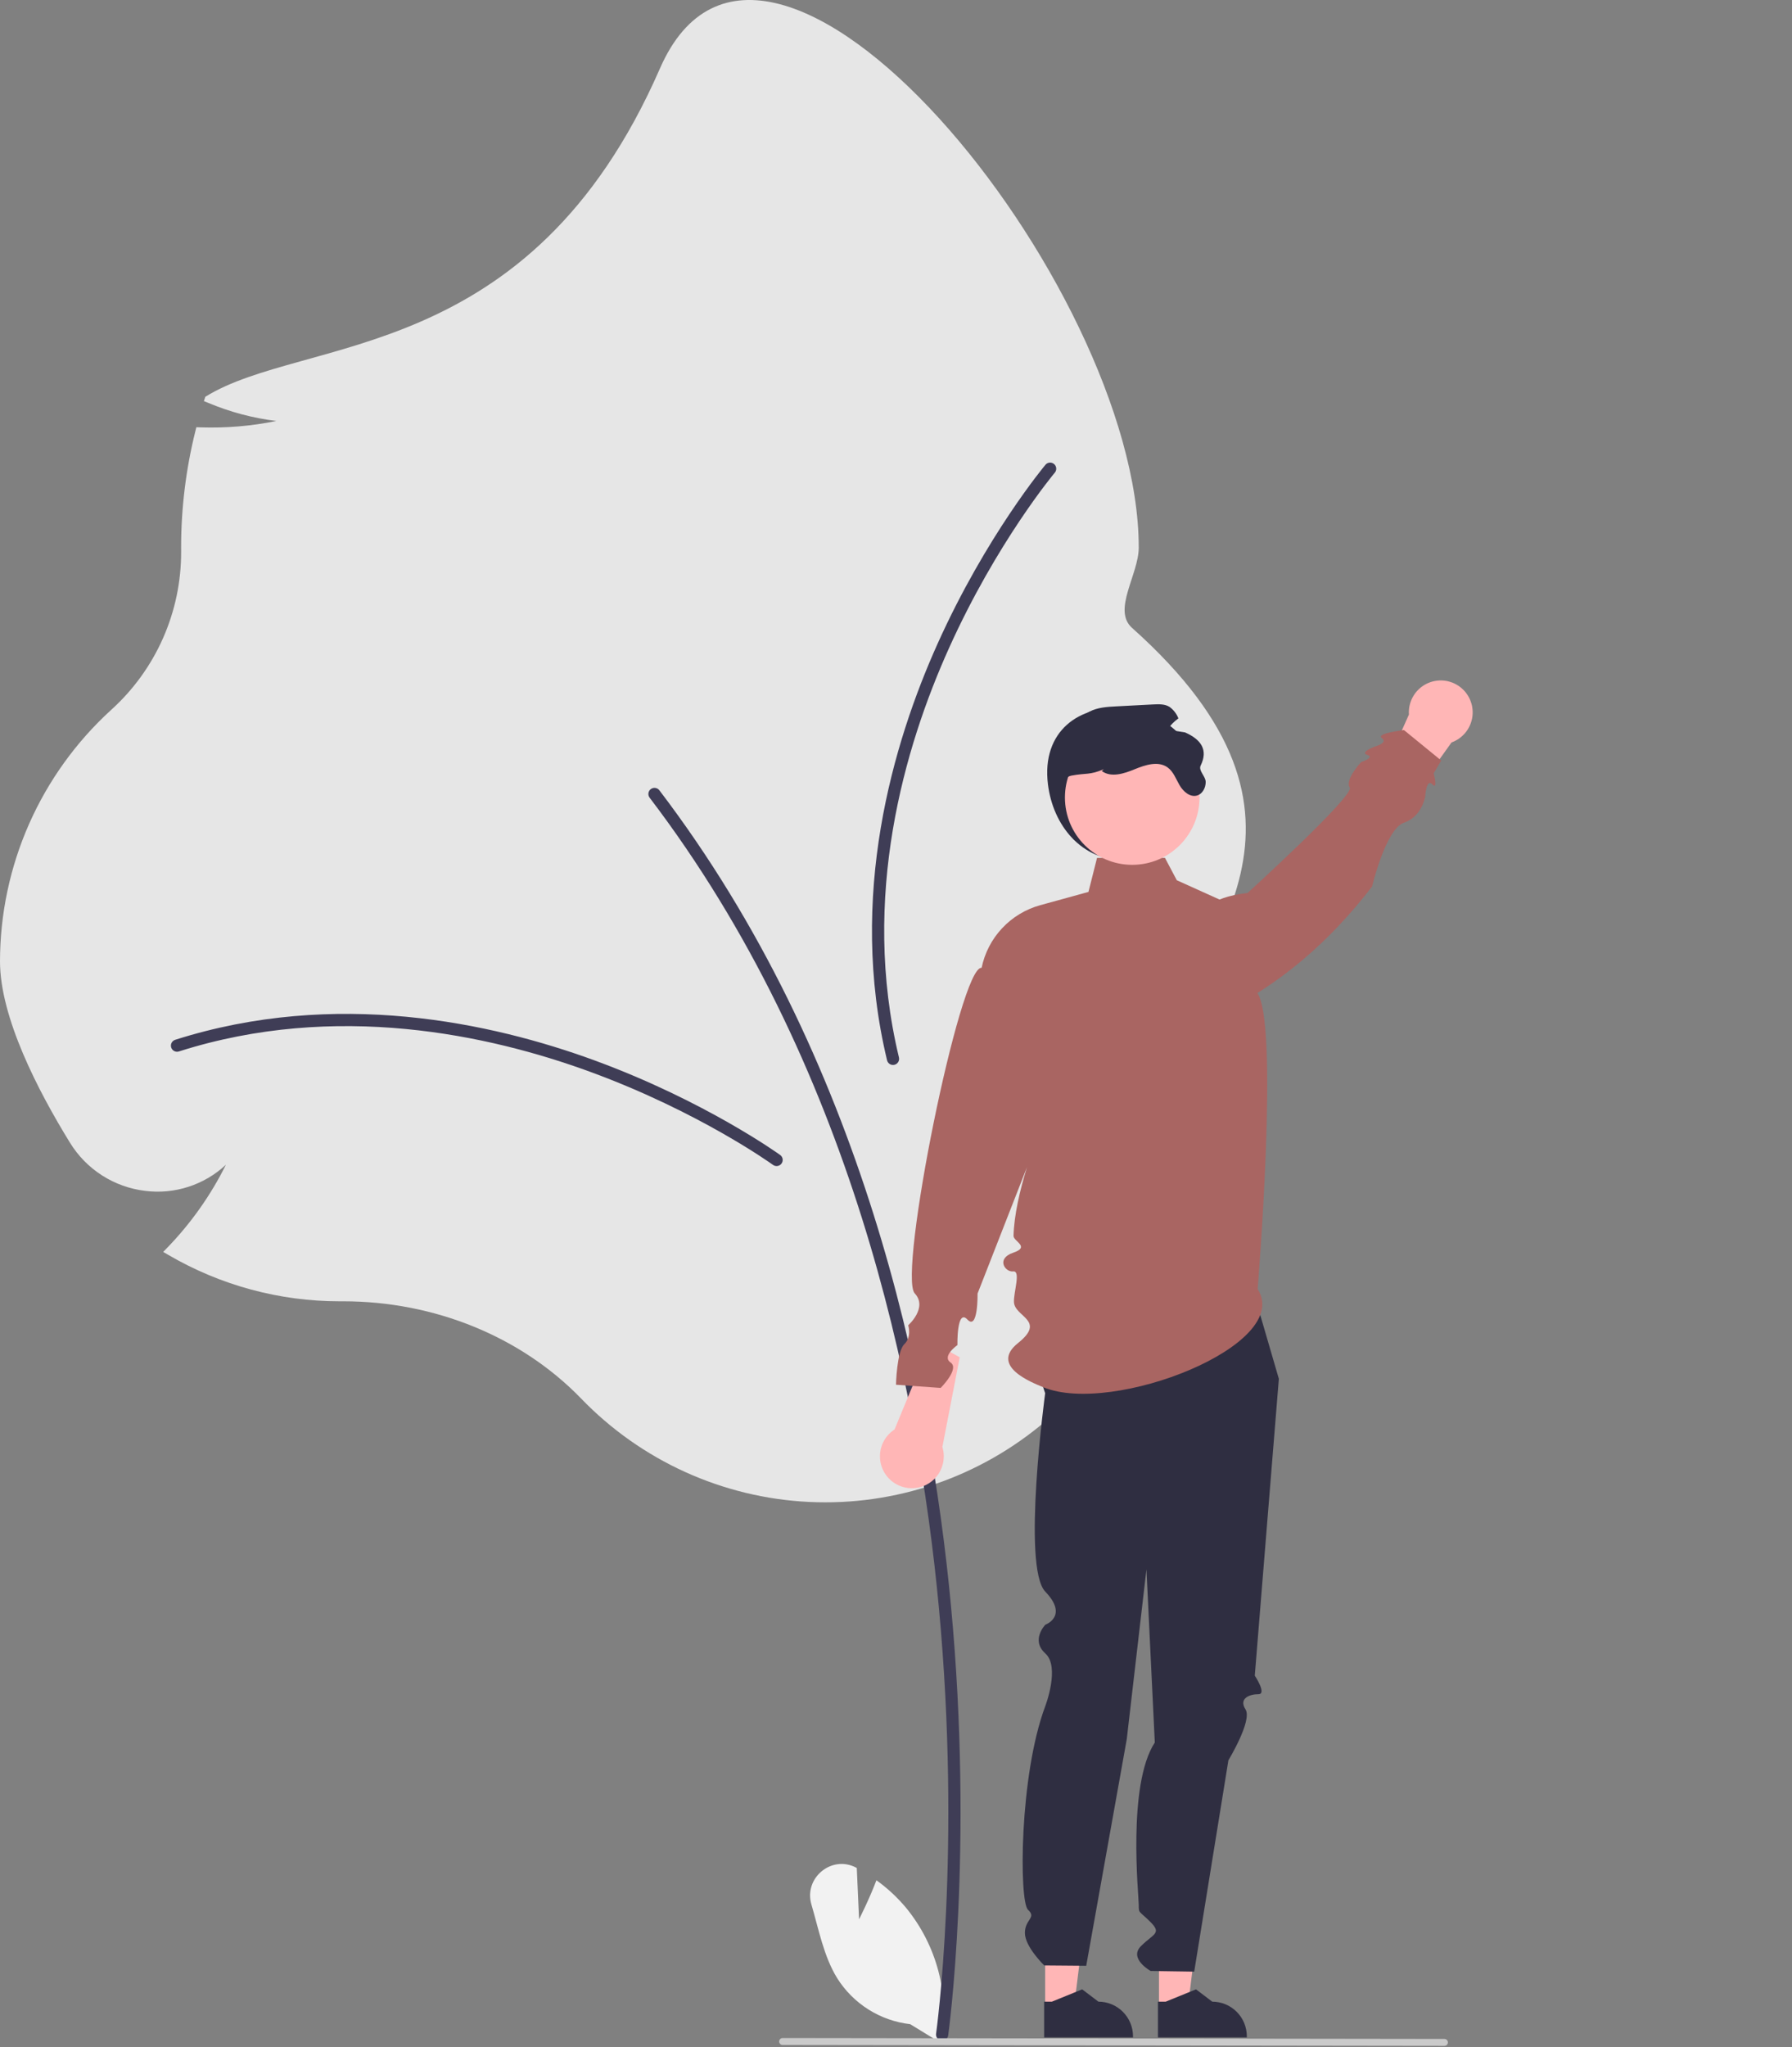 <svg width="614" height="701" viewBox="0 0 614 701" fill="none" xmlns="http://www.w3.org/2000/svg">
<rect x="0" y="0" width="614" height="701" fill="#808080" stroke="none"/>
<g id="hello" clip-path="url(#clip0_1_133)">
<path id="Vector" d="M294.343 657.212L293.562 639.636C293.48 639.593 293.399 639.55 293.318 639.507C284.942 635.112 275.342 643.068 278.017 652.141C280.535 660.678 282.226 669.881 286.833 677.353C289.556 681.693 293.22 685.364 297.554 688.096C301.889 690.827 306.782 692.548 311.872 693.131L322.514 699.647C323.974 691.506 323.652 683.146 321.57 675.142C319.488 667.138 315.696 659.68 310.454 653.283C307.478 649.723 304.065 646.553 300.297 643.846C297.748 650.566 294.343 657.212 294.343 657.212Z" fill="#F2F2F2"/>
<path id="Vector_2" d="M199.067 478.844C178.579 457.715 148.89 445.597 117.611 445.597L116.404 445.601C95.802 445.608 75.567 440.144 57.769 429.766L55.917 428.687L57.408 427.15C65.484 418.795 72.227 409.248 77.401 398.843C73.727 402.27 69.343 404.846 64.562 406.391C59.781 407.935 54.719 408.41 49.734 407.781C44.471 407.154 39.419 405.343 34.956 402.484C30.492 399.626 26.735 395.793 23.964 391.275C13.031 373.537 0 348.369 0 329.195C0.017 312.988 3.41 296.963 9.964 282.14C16.517 267.318 26.087 254.023 38.063 243.104C45.645 236.267 51.701 227.91 55.836 218.576C59.971 209.242 62.093 199.141 62.063 188.932L62.057 187.48C62.055 174.039 63.697 160.649 66.948 147.607L67.278 146.29L68.633 146.337C77.371 146.635 86.113 145.902 94.68 144.155C86.644 143.17 78.783 141.079 71.32 137.942L69.862 137.352L70.357 135.859C104.458 114.745 181.434 125.679 226.114 23.455C262.342 -59.434 390.17 97.036 390.17 187.48C390.17 196.708 381.037 208.904 387.874 215.004C461.784 280.942 410.787 323.283 394.708 365.889C390.894 375.998 399.165 387.095 399.165 398.031C399.165 399.887 399.118 401.803 399.024 403.725L398.882 406.68L396.418 405.04C391.543 401.846 387.024 398.14 382.938 393.983C387.177 403.737 389.174 414.318 388.784 424.945C388.393 435.573 385.625 445.978 380.682 455.395C372.936 470.014 365.443 480.48 358.41 486.5C335.881 505.78 306.837 515.725 277.219 514.302C247.601 512.879 219.645 500.195 199.067 478.844V478.844Z" fill="#E6E6E6"/>
<path id="Vector_3" d="M322.808 698.78C323.312 698.779 323.798 698.597 324.178 698.267C324.559 697.936 324.807 697.48 324.878 696.981C324.967 696.356 333.678 633.527 325.854 550.025C318.629 472.909 295.425 361.834 225.915 270.61C225.749 270.391 225.541 270.207 225.303 270.069C225.065 269.93 224.803 269.84 224.53 269.803C224.257 269.766 223.98 269.783 223.714 269.853C223.448 269.923 223.198 270.045 222.979 270.212C222.761 270.379 222.577 270.587 222.438 270.825C222.3 271.063 222.21 271.326 222.173 271.598C222.137 271.871 222.154 272.148 222.225 272.414C222.295 272.68 222.418 272.93 222.585 273.148C291.494 363.584 314.511 473.844 321.686 550.416C329.464 633.432 320.821 695.771 320.733 696.391C320.691 696.688 320.713 696.991 320.798 697.278C320.883 697.566 321.029 697.832 321.226 698.059C321.422 698.285 321.666 698.467 321.938 698.591C322.211 698.715 322.508 698.78 322.808 698.78V698.78Z" fill="#3F3D56"/>
<path id="Vector_4" d="M266.084 399.286C266.526 399.286 266.957 399.146 267.315 398.887C267.673 398.627 267.939 398.261 268.076 397.84C268.213 397.42 268.213 396.967 268.077 396.546C267.94 396.125 267.674 395.759 267.316 395.499C267.064 395.316 241.635 376.993 203.62 363.074C168.477 350.208 115.038 338.544 60.023 356.054C59.76 356.137 59.517 356.271 59.306 356.448C59.096 356.625 58.922 356.842 58.796 357.086C58.669 357.33 58.592 357.597 58.569 357.872C58.545 358.146 58.576 358.422 58.66 358.684C58.743 358.946 58.877 359.189 59.055 359.4C59.232 359.61 59.45 359.783 59.694 359.909C59.939 360.035 60.206 360.112 60.48 360.135C60.754 360.158 61.03 360.127 61.292 360.043C115.18 342.893 167.651 354.364 202.18 367.006C239.653 380.726 264.607 398.706 264.855 398.886C265.212 399.146 265.642 399.286 266.084 399.286Z" fill="#3F3D56"/>
<path id="Vector_5" d="M361.896 160.653C361.928 160.212 361.82 159.772 361.587 159.397C361.353 159.021 361.007 158.729 360.598 158.562C360.188 158.395 359.736 158.363 359.307 158.468C358.878 158.574 358.493 158.813 358.208 159.151C358.007 159.39 337.901 183.433 321.28 220.348C305.916 254.472 290.435 306.933 303.937 363.066C304.066 363.606 304.405 364.072 304.879 364.362C305.352 364.652 305.921 364.742 306.461 364.612C307.001 364.482 307.467 364.143 307.757 363.67C308.047 363.196 308.137 362.627 308.007 362.087C294.783 307.104 310.002 255.596 325.098 222.067C341.481 185.679 361.211 162.085 361.408 161.85C361.694 161.513 361.864 161.094 361.896 160.653V160.653Z" fill="#3F3D56"/>
<path id="Vector_6" d="M359.063 268.597C360.829 282.848 370.703 294.597 385.063 294.597C391.958 294.597 398.572 291.858 403.448 286.982C408.324 282.106 411.063 275.493 411.063 268.597C411.063 254.238 399.361 243.925 385.063 242.597C369.892 241.189 356.795 250.302 359.063 268.597Z" fill="#2F2E41"/>
<path id="Vector_7" d="M397.105 687.328L407.006 687.327L411.716 649.137L397.103 649.138L397.105 687.328Z" fill="#FFB6B6"/>
<path id="Vector_8" d="M396.757 697.656L427.204 697.655V697.27C427.204 694.127 425.955 691.113 423.733 688.891C421.51 686.668 418.496 685.42 415.353 685.42H415.352L409.791 681.2L399.414 685.42L396.757 685.42L396.757 697.656Z" fill="#2F2E41"/>
<path id="Vector_9" d="M358.105 687.328L368.006 687.327L372.716 649.137L358.103 649.138L358.105 687.328Z" fill="#FFB6B6"/>
<path id="Vector_10" d="M357.757 697.656L388.204 697.655V697.27C388.204 694.127 386.955 691.113 384.733 688.891C382.51 686.668 379.496 685.42 376.353 685.42H376.352L370.791 681.2L360.414 685.42L357.757 685.42L357.757 697.656Z" fill="#2F2E41"/>
<path id="Vector_11" d="M431.177 448.137L438.177 472.137L429.931 573.782C429.931 573.782 434.177 580.137 431.177 580.137C428.177 580.137 424.33 581.546 426.754 585.341C429.177 589.137 420.894 602.762 420.894 602.762L409.177 675.137L394.248 674.916C394.248 674.916 386.658 670.688 390.917 666.412C395.177 662.137 398.177 662.137 394.177 658.137C390.177 654.137 390.177 655.341 390.177 652.239C390.177 649.137 386.169 611.223 395.673 596.68L392.81 537.385L386.065 595.546L372.177 673.137L357.795 673.018C357.795 673.018 351.153 666.616 351.165 661.876C351.177 657.137 355.269 656.743 352.223 653.94C349.177 651.137 349.177 608.074 358.177 584.137C358.177 584.137 363.268 570.763 358.166 566.18C353.063 561.597 358.159 556.354 358.159 556.354C358.159 556.354 366.241 553.432 358.152 545.015C350.063 536.597 358.108 477.066 358.108 477.066C358.108 477.066 349.266 453.035 358.221 443.586C367.177 434.137 431.177 448.137 431.177 448.137Z" fill="#2F2E41"/>
<path id="Vector_12" d="M306.503 489.486L318.992 459.304L328.832 464.771L322.889 495.474C323.484 497.419 323.525 499.492 323.007 501.459C322.489 503.426 321.432 505.209 319.956 506.609C318.48 508.008 316.642 508.968 314.65 509.38C312.659 509.793 310.591 509.642 308.68 508.944C306.77 508.245 305.092 507.028 303.835 505.429C302.578 503.829 301.793 501.911 301.566 499.889C301.34 497.868 301.682 495.823 302.554 493.985C303.426 492.148 304.794 490.59 306.503 489.486V489.486Z" fill="#FFB6B6"/>
<path id="Vector_13" d="M497.349 254.226L478.345 280.794L470 273.24L482.745 244.682C482.606 242.652 483.036 240.624 483.986 238.826C484.936 237.027 486.37 235.53 488.125 234.501C489.88 233.472 491.887 232.954 493.92 233.003C495.954 233.053 497.933 233.669 499.636 234.782C501.339 235.894 502.697 237.46 503.559 239.303C504.421 241.145 504.751 243.192 504.514 245.212C504.276 247.232 503.479 249.146 502.214 250.739C500.948 252.331 499.263 253.539 497.349 254.226V254.226Z" fill="#FFB6B6"/>
<g id="Vector_14">
<path id="Vector_15" d="M430.911 441.404C443.237 460.522 381.28 484.784 357.507 475.044C353.344 473.338 339.025 467.705 348.812 459.894C358.6 452.084 347.677 450.985 347.419 445.9C347.247 442.501 349.878 435.045 347.133 435.364C344.387 435.684 341.173 430.983 347.153 428.96C353.133 426.937 347.217 425.093 347.27 423.172C347.461 416.157 349.39 407.755 351.872 399.681L334.948 442.942C334.948 442.942 335.162 455.755 331.468 451.839C327.773 447.924 328.042 460.596 328.042 460.596C328.042 460.596 322.549 464.43 325.708 466.564C328.867 468.697 322.307 475.257 322.307 475.257L307 474.164C307 474.164 307.24 462.793 309.853 460.279C312.467 457.764 311.183 453.807 311.183 453.807C311.183 453.807 317.987 447.784 313.426 442.893C307.558 436.603 328.95 330.363 336.332 331.415C337.376 326.336 339.804 321.644 343.347 317.858C346.891 314.072 351.413 311.34 356.412 309.964L372.944 305.412L375.88 293.764H399.159L403.213 301.417L420.911 309.404L430.547 339.684C438.539 348.858 430.911 441.404 430.911 441.404Z" fill="#A96562"/>
<path id="Vector_16" d="M427.475 305.76C413.825 307.367 411.334 312.323 408 317.027L417.635 347.307C438.144 337.515 455.451 322.641 470.116 303.573C470.116 303.573 474.831 283.789 481.049 281.707C487.267 279.624 488.316 272.712 488.316 272.712C488.316 272.712 488.702 266.4 490.755 268.575C492.809 270.75 491.235 264.792 491.235 264.792L493.816 260.417L481.049 250C481.049 250 471.209 251.093 473.477 252.758C475.746 254.422 470.936 255.686 470.936 255.686C470.936 255.686 465.742 257.653 468.49 258.504C471.238 259.355 466.368 260.949 466.368 260.949C466.368 260.949 460.666 267.067 462.462 269.68C464.258 272.293 427.475 305.76 427.475 305.76Z" fill="#A96562"/>
</g>
<path id="Vector_17" d="M387.937 296.141C400.67 296.141 410.993 285.819 410.993 273.086C410.993 260.352 400.67 250.03 387.937 250.03C375.204 250.03 364.881 260.352 364.881 273.086C364.881 285.819 375.204 296.141 387.937 296.141Z" fill="#FFB6B6"/>
<path id="Vector_18" d="M364.063 275.597C364.793 280.607 369.063 287.597 368.063 287.597C367.063 287.597 359.953 266.944 367.063 265.597C372.22 264.621 373.373 265.477 378.193 263.387L377.513 264.027C380.703 266.347 385.143 264.917 388.783 263.407C392.433 261.907 396.863 260.477 400.063 262.787C402.073 264.237 402.923 266.757 404.173 268.897C405.423 271.047 407.733 273.077 410.113 272.417C412.023 271.887 413.123 269.747 413.113 267.767C413.103 265.787 410.525 263.904 411.393 262.127C413.966 256.863 411.652 253.275 406.043 250.797C404.003 250.487 401.963 250.171 399.923 249.847C400.992 248.367 402.288 247.064 403.763 245.987C403.14 244.39 402.062 243.009 400.663 242.017C399.033 241.047 397.013 241.117 395.123 241.217C390.903 241.437 386.686 241.657 382.473 241.877C379.353 242.037 376.123 242.227 373.333 243.657C369.853 245.447 367.573 248.937 365.913 252.487C362.193 260.467 362.783 266.887 364.063 275.597Z" fill="#2F2E41"/>
<path id="Vector_19" d="M268.152 700.254L494.902 700.561C495.218 700.561 495.521 700.436 495.744 700.213C495.968 699.989 496.093 699.686 496.093 699.371C496.093 699.055 495.968 698.752 495.744 698.529C495.521 698.305 495.218 698.18 494.902 698.18L268.152 697.873C267.837 697.873 267.534 697.998 267.31 698.221C267.087 698.445 266.962 698.747 266.962 699.063C266.962 699.379 267.087 699.682 267.31 699.905C267.534 700.128 267.837 700.254 268.152 700.254V700.254Z" fill="#CACACA"/>
</g>
<defs>
<clipPath id="clip0_1_133">
<rect width="613.353" height="700.561" fill="white"/>
</clipPath>
</defs>
</svg>
